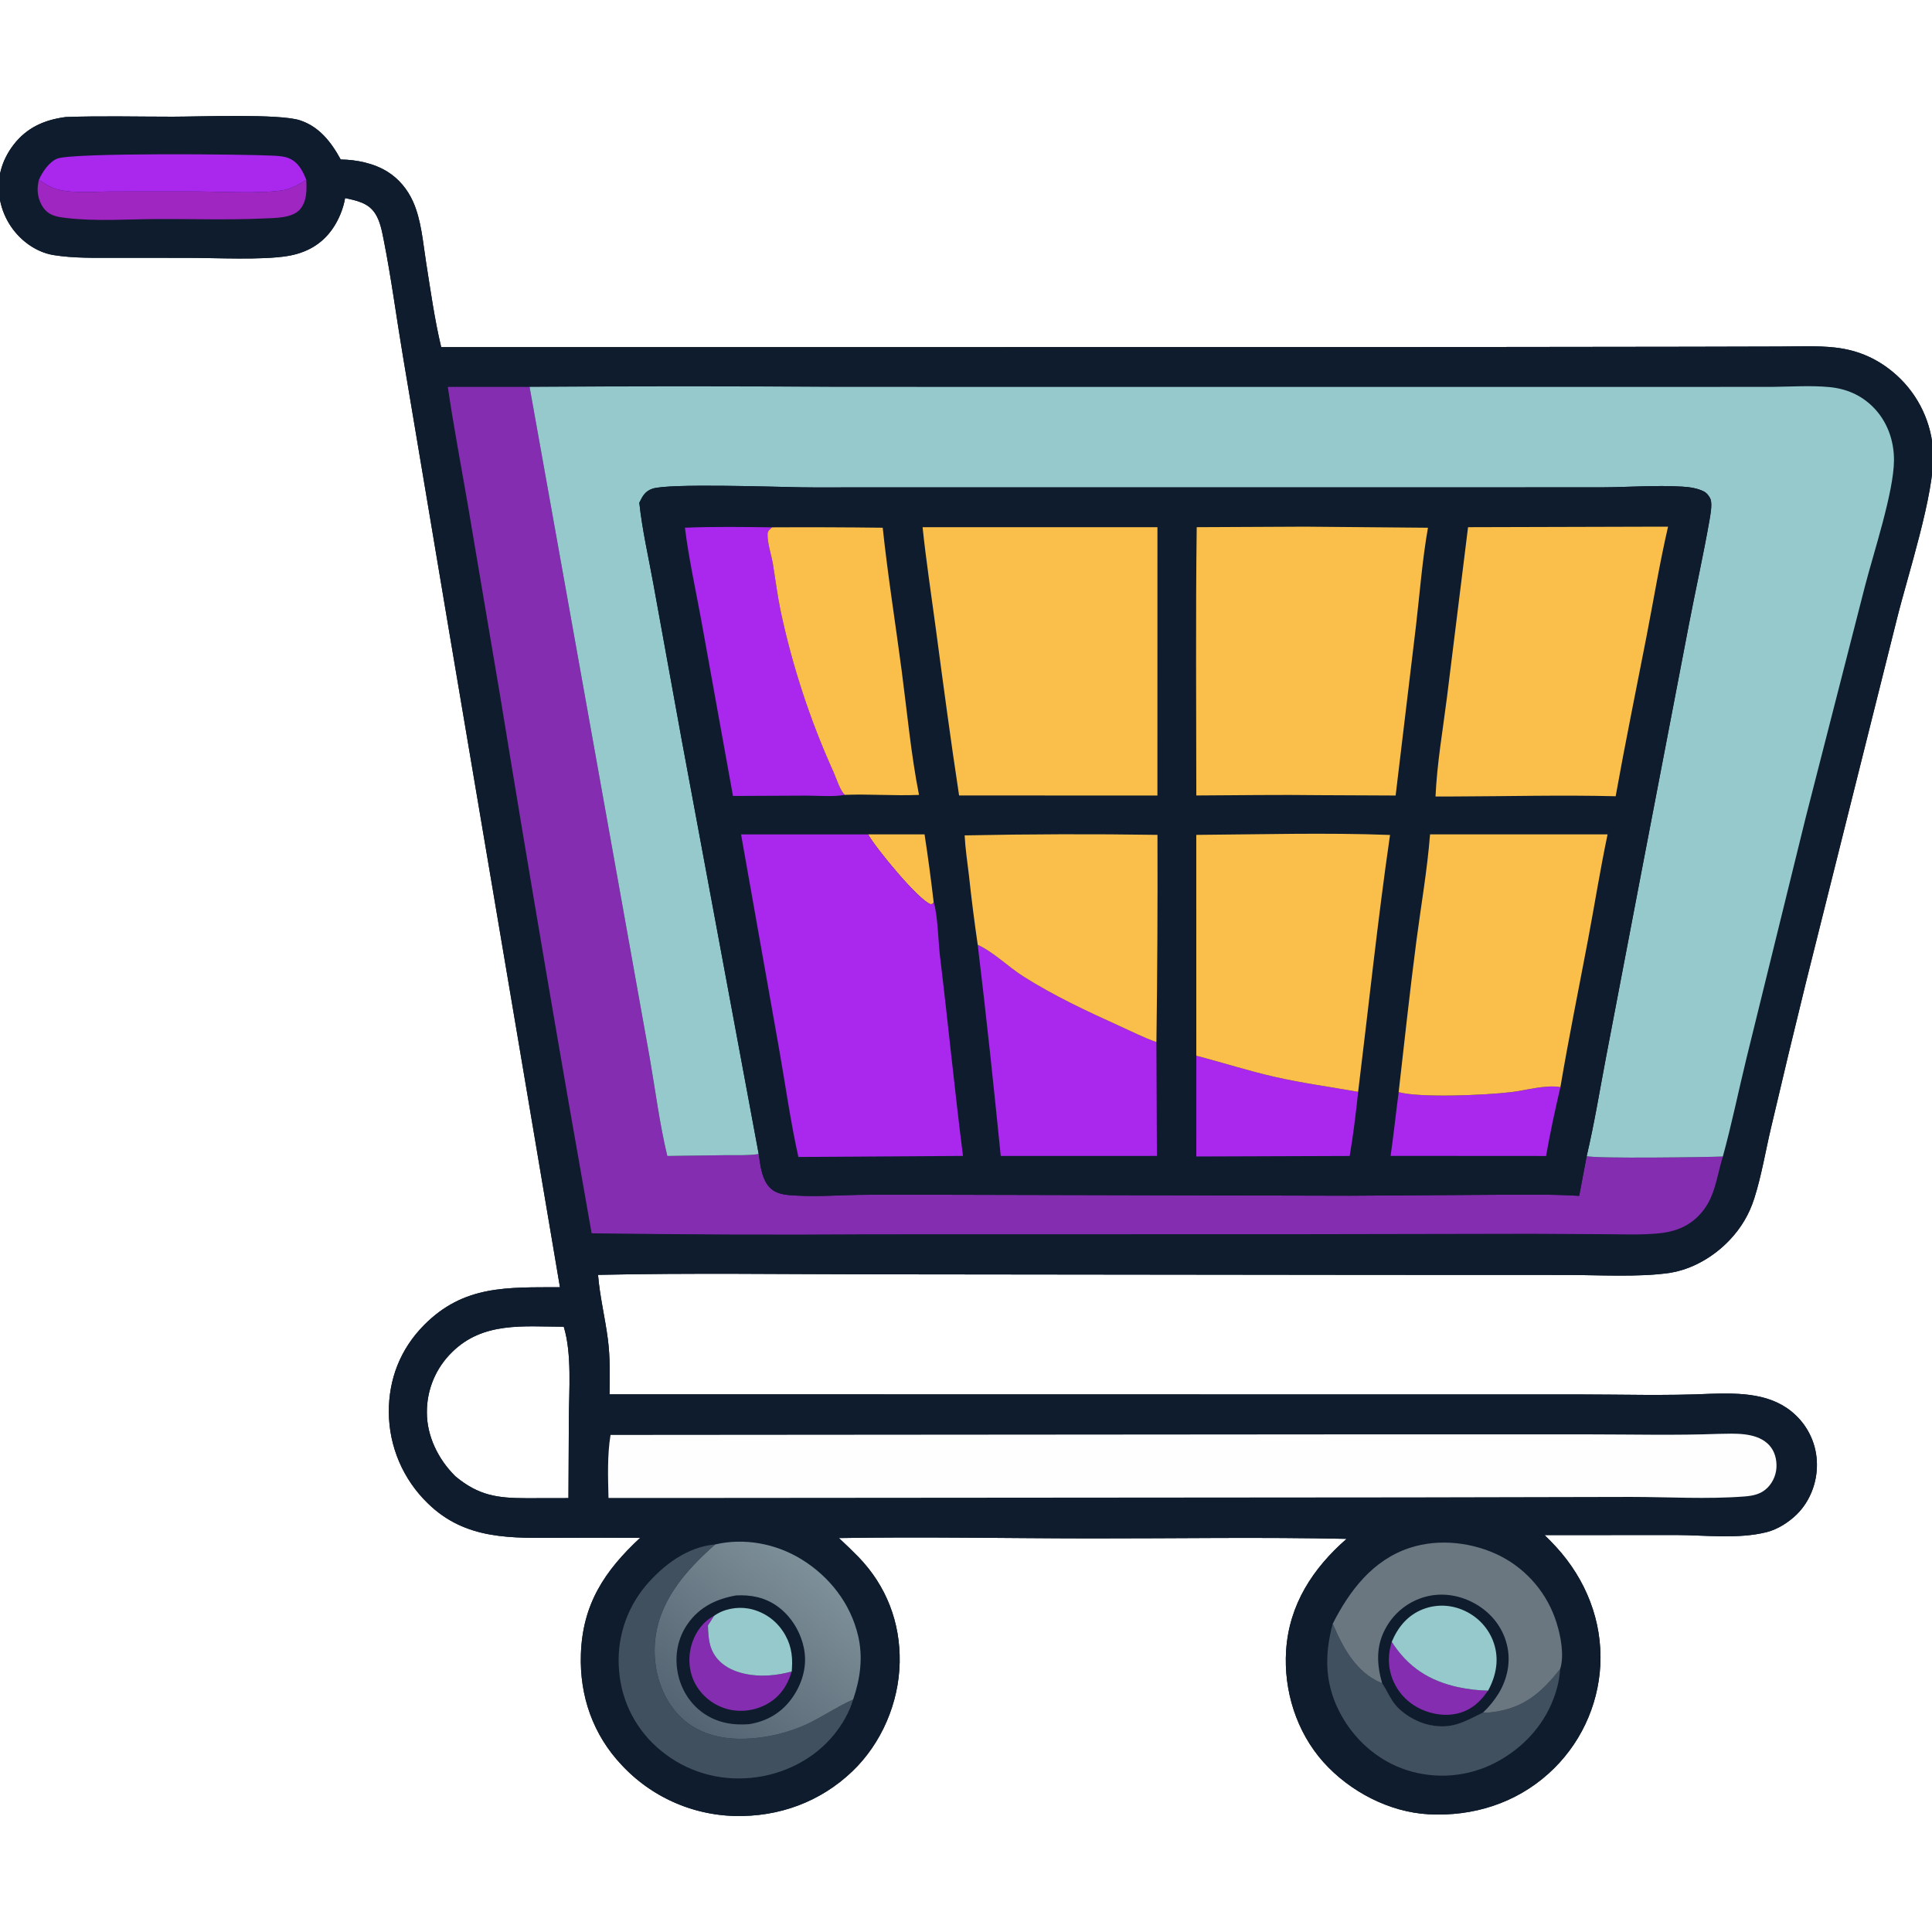 <?xml version="1.0" encoding="UTF-8" standalone="no" ?>
<!DOCTYPE svg PUBLIC "-//W3C//DTD SVG 1.1//EN" "http://www.w3.org/Graphics/SVG/1.1/DTD/svg11.dtd">
<svg xmlns="http://www.w3.org/2000/svg" xmlns:xlink="http://www.w3.org/1999/xlink" version="1.1" width="500" height="500" viewBox="0 0 500 500" xml:space="preserve">
<!-- Created with SVG Stack Editor - https://svgstack.com -->
<defs>
</defs>
<rect x="0" y="0" width="100%" height="100%" fill="transparent"></rect>
<g transform="matrix(0.53 0 0 0.53 250 250)"  >
<g style=""   >
		<g transform="matrix(1 0 0 1 0 0)" id="path_0"  >
<path style="stroke: none; stroke-width: 1; stroke-dasharray: none; stroke-linecap: butt; stroke-dashoffset: 0; stroke-linejoin: miter; stroke-miterlimit: 4; fill: rgb(14,28,45); fill-rule: nonzero; opacity: 1;"  transform=" translate(-512.04, -506.27)" d="M 72.468 91.712 C 89.798 91.104 107.299 91.556 124.649 91.551 C 138.021 91.547 176.574 90.033 186.727 93.297 C 196.195 96.341 202.161 104.056 206.706 112.457 C 214.421 112.538 222.953 114.295 229.564 118.425 C 235.092 121.878 239.341 127.037 242.007 132.961 C 246.093 142.044 246.859 152.964 248.412 162.743 C 250.596 176.492 252.541 190.547 255.777 204.087 L 723.501 204.056 L 865.277 203.886 L 909.134 203.78 C 918.144 203.762 927.411 203.281 936.372 204.27 C 947.99 205.551 957.921 210.056 966.601 217.923 Q 967.593 218.826 968.538 219.776 Q 969.484 220.726 970.382 221.722 Q 971.28 222.718 972.128 223.757 Q 972.976 224.795 973.771 225.875 Q 974.567 226.954 975.308 228.071 Q 976.05 229.188 976.735 230.341 Q 977.421 231.493 978.049 232.678 Q 978.677 233.862 979.245 235.077 Q 979.814 236.291 980.322 237.532 Q 980.831 238.772 981.277 240.037 Q 981.724 241.301 982.108 242.586 Q 982.491 243.87 982.811 245.172 Q 983.131 246.474 983.387 247.791 Q 983.642 249.107 983.833 250.434 Q 984.023 251.762 984.148 253.096 Q 984.272 254.431 984.331 255.771 C 985.066 275.502 971.748 315.997 966.616 336.766 L 922.247 514.049 Q 913.491 549.552 905.161 585.158 C 902.458 596.588 900.522 608.529 896.969 619.706 C 894.467 627.576 890.537 634.158 884.85 640.153 C 877.244 648.172 866.742 654.385 855.739 656.093 C 841.224 658.346 820.24 657.126 805.095 657.128 L 709.343 657.094 L 468.336 656.826 C 423.049 656.782 377.639 656.105 332.366 657.084 C 333.234 667.726 335.838 678.127 337.187 688.703 C 338.32 697.595 338.111 706.48 337.977 715.418 L 690.909 715.476 L 810.083 715.469 C 831.884 715.467 853.935 716.176 875.701 715.154 C 890.209 714.735 905.815 714.836 917.032 725.466 Q 917.648 726.044 918.234 726.652 Q 918.82 727.261 919.375 727.898 Q 919.929 728.535 920.451 729.2 Q 920.972 729.865 921.459 730.555 Q 921.946 731.245 922.397 731.959 Q 922.849 732.673 923.264 733.409 Q 923.678 734.145 924.055 734.901 Q 924.432 735.657 924.77 736.432 Q 925.107 737.206 925.406 737.996 Q 925.704 738.786 925.962 739.591 Q 926.219 740.395 926.436 741.212 Q 926.653 742.028 926.828 742.855 Q 927.003 743.681 927.135 744.515 Q 927.268 745.35 927.359 746.19 Q 927.449 747.029 927.497 747.873 Q 927.544 748.716 927.549 749.561 C 927.657 758.456 924.207 767.546 917.89 773.862 C 913.94 777.811 908.458 781.333 903.016 782.711 C 889.195 786.211 873.044 784.158 858.838 784.123 L 794.588 784.167 Q 797.481 786.998 800.229 789.97 C 814.738 805.814 822.835 826.101 821.778 847.662 Q 821.679 849.54 821.488 851.41 Q 821.298 853.28 821.015 855.139 Q 820.733 856.998 820.36 858.84 Q 819.986 860.683 819.523 862.505 Q 819.06 864.327 818.508 866.124 Q 817.956 867.922 817.317 869.69 Q 816.678 871.458 815.952 873.192 Q 815.227 874.927 814.417 876.623 Q 813.608 878.32 812.716 879.975 Q 811.824 881.63 810.852 883.24 Q 809.88 884.849 808.83 886.409 Q 807.781 887.969 806.656 889.475 Q 805.531 890.981 804.333 892.431 Q 803.136 893.88 801.869 895.269 Q 800.602 896.658 799.268 897.983 Q 797.934 899.308 796.537 900.566 C 780.383 915.131 759.591 921.627 738.019 920.489 C 718.698 919.47 699.335 909.304 686.523 894.953 C 673.391 880.246 667.091 860.065 668.355 840.506 C 669.8 818.136 681.368 800.42 697.878 785.998 C 656.272 785.088 614.522 785.82 572.9 785.778 C 531.945 785.738 490.941 784.906 449.991 785.607 Q 454.897 790.134 459.575 794.896 C 473.133 808.941 480.031 826.787 479.655 846.289 C 479.275 866.009 470.836 885.821 456.555 899.497 C 440.888 914.501 420.59 921.865 399.003 921.313 Q 398.035 921.287 397.068 921.238 Q 396.101 921.188 395.135 921.115 Q 394.17 921.041 393.207 920.944 Q 392.243 920.846 391.283 920.725 Q 390.322 920.603 389.365 920.458 Q 388.407 920.313 387.454 920.144 Q 386.5 919.975 385.551 919.783 Q 384.602 919.59 383.659 919.374 Q 382.715 919.158 381.776 918.919 Q 380.838 918.679 379.906 918.417 Q 378.974 918.154 378.049 917.869 Q 377.124 917.583 376.206 917.275 Q 375.288 916.966 374.378 916.635 Q 373.468 916.304 372.567 915.95 Q 371.665 915.597 370.773 915.221 Q 369.881 914.845 368.998 914.447 Q 368.115 914.049 367.242 913.629 Q 366.37 913.21 365.508 912.768 Q 364.646 912.327 363.795 911.865 Q 362.945 911.402 362.106 910.919 Q 361.267 910.435 360.44 909.931 Q 359.613 909.427 358.799 908.903 Q 357.985 908.378 357.185 907.834 Q 356.384 907.289 355.597 906.725 Q 354.81 906.161 354.037 905.578 Q 353.265 904.994 352.507 904.391 Q 351.749 903.789 351.006 903.168 Q 350.263 902.547 349.536 901.907 Q 348.809 901.268 348.098 900.61 Q 347.387 899.953 346.692 899.278 Q 345.997 898.604 345.32 897.912 Q 344.642 897.22 343.982 896.512 C 329.919 881.69 323.313 862.695 323.988 842.359 C 324.8 817.89 335.514 801.682 352.936 785.489 Q 333.616 785.374 314.297 785.475 C 290.17 785.582 267.663 786.763 249.152 768.555 Q 248.042 767.478 246.986 766.348 Q 245.931 765.218 244.933 764.037 Q 243.935 762.856 242.997 761.627 Q 242.058 760.397 241.182 759.123 Q 240.306 757.849 239.494 756.533 Q 238.682 755.217 237.936 753.863 Q 237.19 752.508 236.512 751.118 Q 235.834 749.728 235.226 748.306 Q 234.618 746.885 234.081 745.434 Q 233.544 743.984 233.08 742.509 Q 232.616 741.034 232.225 739.538 Q 231.834 738.042 231.518 736.528 Q 231.202 735.014 230.961 733.487 Q 230.721 731.959 230.556 730.422 Q 230.391 728.884 230.303 727.34 Q 230.215 725.796 230.203 724.25 C 230.112 707.935 235.866 693.29 247.353 681.662 C 266.822 661.955 288.088 663.236 313.767 663.121 L 259.427 341.568 L 237.094 208.524 C 233.889 189.521 231.411 170.255 227.632 151.369 C 226.801 147.218 225.94 142.639 223.653 139.005 C 220.252 133.6 214.631 132.575 208.865 131.287 C 207.952 136.594 205.704 142.045 202.605 146.453 C 197.295 154.005 189.844 158.06 180.845 159.566 C 168.31 161.663 145.585 160.478 132.101 160.477 L 96.794 160.457 C 86.766 160.444 76.447 160.734 66.518 159.131 C 61.952 158.394 57.725 156.443 53.981 153.749 Q 53.281 153.238 52.608 152.694 Q 51.935 152.149 51.289 151.571 Q 50.644 150.994 50.028 150.385 Q 49.413 149.776 48.828 149.137 Q 48.243 148.498 47.691 147.831 Q 47.139 147.164 46.621 146.47 Q 46.103 145.776 45.62 145.057 Q 45.136 144.338 44.69 143.596 Q 44.243 142.854 43.834 142.091 Q 43.425 141.328 43.054 140.545 Q 42.684 139.762 42.352 138.962 Q 42.021 138.162 41.73 137.346 Q 41.439 136.53 41.189 135.701 Q 40.939 134.872 40.731 134.032 Q 40.522 133.191 40.356 132.341 Q 40.19 131.491 40.066 130.634 C 38.717 121.456 41.257 112.775 46.844 105.422 C 53.341 96.873 62.048 93.066 72.468 91.712 Z M 315.51 682.412 C 295.928 682.35 276.187 679.852 261.027 694.883 Q 260.296 695.597 259.602 696.347 Q 258.908 697.097 258.253 697.881 Q 257.597 698.665 256.982 699.481 Q 256.367 700.297 255.793 701.143 Q 255.22 701.988 254.69 702.862 Q 254.159 703.735 253.674 704.634 Q 253.188 705.533 252.748 706.456 Q 252.308 707.378 251.915 708.321 Q 251.522 709.265 251.177 710.226 Q 250.832 711.188 250.536 712.166 Q 250.239 713.144 249.992 714.136 Q 249.746 715.127 249.549 716.13 Q 249.352 717.133 249.206 718.144 Q 249.06 719.155 248.965 720.173 Q 248.87 721.19 248.826 722.211 Q 248.782 723.232 248.79 724.254 C 248.764 735.847 254.349 747.114 262.459 755.196 C 262.589 755.327 262.725 755.453 262.858 755.581 C 274.134 764.879 283.226 766.126 297.488 766.141 L 317.92 766.104 L 318.113 727.45 C 318.18 713.627 319.664 695.632 315.647 682.497 L 315.51 682.412 Z" stroke-linecap="round" />
</g>
		<g transform="matrix(1 0 0 1 -387.68 -374.1)" id="path_1"  >
<path style="stroke: none; stroke-width: 1; stroke-dasharray: none; stroke-linecap: butt; stroke-dashoffset: 0; stroke-linejoin: miter; stroke-miterlimit: 4; fill: rgb(159,38,193); fill-rule: nonzero; opacity: 1;"  transform=" translate(-124.36, -132.17)" d="M 189.895 122.396 C 190.166 127.307 190.221 132.841 186.828 136.819 C 183.106 141.181 174.324 141.011 169.037 141.254 C 151.672 142.052 134.351 141.437 116.982 141.528 C 102.463 141.604 87.357 142.736 72.922 141.037 C 69.522 140.637 65.834 140.21 63.177 137.861 C 60.342 135.356 58.84 131.22 58.714 127.497 C 58.656 125.762 58.955 124.06 59.346 122.379 C 62.104 124.305 65.111 126.175 68.393 127.046 C 76.445 129.184 86.889 128.067 95.22 128.07 L 134.805 128.062 C 147.179 128.061 166.38 129.24 177.962 127.556 C 182.413 126.91 186.115 124.675 189.895 122.396 Z" stroke-linecap="round" />
</g>
		<g transform="matrix(1 0 0 1 -387.41 -387.09)" id="path_2"  >
<path style="stroke: none; stroke-width: 1; stroke-dasharray: none; stroke-linecap: butt; stroke-dashoffset: 0; stroke-linejoin: miter; stroke-miterlimit: 4; fill: rgb(170,39,237); fill-rule: nonzero; opacity: 1;"  transform=" translate(-124.62, -119.18)" d="M 59.346 122.379 C 60.966 118.582 64.253 113.756 68.13 112.081 C 75.294 108.987 161.503 109.878 174.325 110.608 C 176.729 110.745 179.431 110.945 181.641 111.943 C 186.143 113.977 188.158 118.064 189.895 122.396 C 186.115 124.675 182.413 126.91 177.962 127.556 C 166.38 129.24 147.179 128.061 134.805 128.062 L 95.22 128.07 C 86.889 128.067 76.445 129.184 68.393 127.046 C 65.111 126.175 62.104 124.305 59.346 122.379 Z" stroke-linecap="round" />
</g>
		<g transform="matrix(1 0 0 1 233.27 358.27)" id="path_3"  >
<path style="stroke: none; stroke-width: 1; stroke-dasharray: none; stroke-linecap: butt; stroke-dashoffset: 0; stroke-linejoin: miter; stroke-miterlimit: 4; fill: rgb(65,80,94); fill-rule: nonzero; opacity: 1;"  transform=" translate(-745.31, -864.54)" d="M 691.109 827.436 C 695.988 838.961 702.453 851.209 714.734 856.301 C 714.892 856.366 715.055 856.42 715.216 856.48 L 715.458 856.842 C 717.311 859.649 718.657 862.774 720.555 865.536 C 724.351 871.061 731.763 875.438 738.253 876.835 C 749.204 879.192 755.13 875.401 764.531 870.783 C 765.995 870.932 767.289 870.852 768.745 870.675 C 784.155 868.803 792.913 861.326 802.187 849.469 C 801.974 852.526 801.516 855.421 800.745 858.386 C 796.778 873.629 786.689 885.977 773.145 893.852 Q 771.936 894.562 770.694 895.211 Q 769.452 895.86 768.179 896.446 Q 766.906 897.033 765.605 897.555 Q 764.304 898.078 762.979 898.536 Q 761.655 898.993 760.309 899.385 Q 758.963 899.776 757.599 900.1 Q 756.235 900.424 754.857 900.68 Q 753.479 900.937 752.09 901.124 Q 750.701 901.311 749.305 901.43 Q 747.908 901.548 746.507 901.597 Q 745.106 901.646 743.705 901.625 Q 742.303 901.605 740.904 901.515 Q 739.506 901.425 738.113 901.265 Q 736.72 901.106 735.337 900.878 Q 733.954 900.65 732.585 900.353 Q 731.215 900.057 729.861 899.693 C 715.324 895.818 703.179 885.869 695.731 872.911 C 687.249 858.153 686.795 843.554 691.109 827.436 Z" stroke-linecap="round" />
</g>
		<g transform="matrix(1 0 0 1 -112.37 339.59)" id="path_4"  >
<path style="stroke: none; stroke-width: 1; stroke-dasharray: none; stroke-linecap: butt; stroke-dashoffset: 0; stroke-linejoin: miter; stroke-miterlimit: 4; fill: rgb(65,80,94); fill-rule: nonzero; opacity: 1;"  transform=" translate(-399.67, -845.86)" d="M 456.923 864.442 C 455.099 870.671 451.72 876.494 447.653 881.519 C 437.793 893.699 422.836 901.152 407.308 902.684 C 391.195 904.273 375.564 899.718 363.051 889.392 Q 361.961 888.505 360.917 887.564 Q 359.873 886.623 358.878 885.63 Q 357.882 884.638 356.938 883.597 Q 355.994 882.555 355.104 881.468 Q 354.213 880.38 353.379 879.249 Q 352.544 878.118 351.768 876.947 Q 350.991 875.775 350.275 874.566 Q 349.558 873.357 348.904 872.113 Q 348.249 870.869 347.658 869.594 Q 347.066 868.319 346.54 867.016 Q 346.014 865.713 345.554 864.385 Q 345.094 863.056 344.701 861.707 Q 344.309 860.357 343.985 858.99 Q 343.661 857.622 343.406 856.24 Q 343.151 854.857 342.966 853.464 Q 342.781 852.071 342.667 850.67 Q 342.533 849.269 342.469 847.864 Q 342.404 846.458 342.41 845.051 Q 342.415 843.644 342.491 842.239 Q 342.566 840.834 342.711 839.435 Q 342.856 838.035 343.07 836.645 Q 343.284 835.254 343.567 833.876 Q 343.85 832.498 344.201 831.135 Q 344.553 829.773 344.971 828.429 Q 345.389 827.086 345.874 825.765 Q 346.358 824.444 346.907 823.149 Q 347.457 821.853 348.07 820.587 Q 348.683 819.32 349.358 818.086 Q 350.033 816.852 350.769 815.652 Q 351.504 814.453 352.299 813.291 Q 353.093 812.13 353.944 811.009 Q 354.795 809.889 355.7 808.812 C 364.232 798.771 376.035 789.848 389.57 788.727 C 374.804 801.779 361.307 817.041 360.074 837.724 C 359.371 849.535 362.924 862.157 370.872 871.106 C 378.12 879.266 388.225 883.041 398.954 883.552 C 411.899 884.168 425.995 880.923 437.464 874.923 C 443.997 871.506 450.163 867.42 456.923 864.442 Z" stroke-linecap="round" />
</g>
		<g transform="matrix(1 0 0 1 235.07 326.42)" id="path_5"  >
<path style="stroke: none; stroke-width: 1; stroke-dasharray: none; stroke-linecap: butt; stroke-dashoffset: 0; stroke-linejoin: miter; stroke-miterlimit: 4; fill: rgb(106,119,128); fill-rule: nonzero; opacity: 1;"  transform=" translate(-747.1, -832.69)" d="M 691.109 827.436 C 699.328 811.228 710.682 796.341 728.619 790.424 C 743.043 785.666 759.71 787.649 773.147 794.469 Q 774.355 795.094 775.531 795.777 Q 776.707 796.461 777.848 797.201 Q 778.988 797.942 780.091 798.739 Q 781.194 799.535 782.255 800.385 Q 783.317 801.235 784.336 802.136 Q 785.355 803.037 786.327 803.988 Q 787.3 804.938 788.225 805.936 Q 789.149 806.934 790.024 807.976 Q 790.898 809.018 791.719 810.102 Q 792.541 811.186 793.308 812.309 Q 794.075 813.432 794.785 814.592 Q 795.496 815.752 796.148 816.945 Q 796.8 818.139 797.393 819.363 Q 797.985 820.588 798.516 821.84 Q 799.048 823.092 799.516 824.369 Q 799.985 825.646 800.39 826.944 C 802.429 833.341 804.247 842.921 802.187 849.469 C 792.913 861.326 784.155 868.803 768.745 870.675 C 767.289 870.852 765.995 870.932 764.531 870.783 C 755.13 875.401 749.204 879.192 738.253 876.835 C 731.763 875.438 724.351 871.061 720.555 865.536 C 718.657 862.774 717.311 859.649 715.458 856.842 L 715.216 856.48 C 715.055 856.42 714.892 856.366 714.734 856.301 C 702.453 851.209 695.988 838.961 691.109 827.436 Z" stroke-linecap="round" />
</g>
		<g transform="matrix(1 0 0 1 233.1 339.13)" id="path_6"  >
<path style="stroke: none; stroke-width: 1; stroke-dasharray: none; stroke-linecap: butt; stroke-dashoffset: 0; stroke-linejoin: miter; stroke-miterlimit: 4; fill: rgb(14,28,45); fill-rule: nonzero; opacity: 1;"  transform=" translate(-745.13, -845.4)" d="M 715.216 856.48 C 712.605 847.313 712.147 838.418 716.868 829.785 Q 717.244 829.081 717.656 828.397 Q 718.067 827.714 718.513 827.052 Q 718.959 826.39 719.437 825.751 Q 719.916 825.113 720.427 824.5 Q 720.937 823.886 721.478 823.3 Q 722.019 822.713 722.589 822.155 Q 723.159 821.596 723.757 821.068 Q 724.355 820.539 724.979 820.041 Q 725.603 819.543 726.251 819.078 Q 726.899 818.613 727.57 818.181 Q 728.241 817.749 728.933 817.352 Q 729.626 816.955 730.337 816.593 Q 731.048 816.232 731.777 815.907 Q 732.506 815.582 733.251 815.295 Q 733.995 815.007 734.753 814.758 Q 735.511 814.508 736.281 814.298 C 744.679 811.989 753.675 813.557 761.118 817.936 C 768.535 822.298 773.972 829.062 776.106 837.466 C 778.179 845.631 776.513 854.145 772.219 861.295 Q 770.617 863.91 768.687 866.292 Q 766.757 868.674 764.531 870.783 C 755.13 875.401 749.204 879.192 738.253 876.835 C 731.763 875.438 724.351 871.061 720.555 865.536 C 718.657 862.774 717.311 859.649 715.458 856.842 L 715.216 856.48 Z" stroke-linecap="round" />
</g>
		<g transform="matrix(1 0 0 1 230.72 347.83)" id="path_7"  >
<path style="stroke: none; stroke-width: 1; stroke-dasharray: none; stroke-linecap: butt; stroke-dashoffset: 0; stroke-linejoin: miter; stroke-miterlimit: 4; fill: rgb(132,45,176); fill-rule: nonzero; opacity: 1;"  transform=" translate(-742.76, -854.1)" d="M 719.927 836.289 C 727.806 848.569 738.067 855.275 752.347 858.418 Q 759.58 859.972 766.977 860.104 C 764.5 863.582 761.867 866.614 758.141 868.818 C 752.141 872.366 745.102 872.65 738.501 870.761 C 731.265 868.69 725.14 863.988 721.603 857.289 C 718.073 850.605 717.711 843.434 719.927 836.289 Z" stroke-linecap="round" />
</g>
		<g transform="matrix(1 0 0 1 233.49 333.09)" id="path_8"  >
<path style="stroke: none; stroke-width: 1; stroke-dasharray: none; stroke-linecap: butt; stroke-dashoffset: 0; stroke-linejoin: miter; stroke-miterlimit: 4; fill: rgb(150,201,204); fill-rule: nonzero; opacity: 1;"  transform=" translate(-745.53, -839.36)" d="M 719.927 836.289 C 722.939 829.133 727.667 823.296 735.112 820.38 C 741.782 817.768 749.004 818.1 755.485 821.104 C 762.214 824.223 767.362 829.788 769.761 836.839 C 772.401 844.598 771.013 852.386 767.313 859.477 L 766.977 860.104 Q 759.58 859.973 752.347 858.418 C 738.067 855.275 727.806 848.569 719.927 836.289 Z" stroke-linecap="round" />
</g>
		<g transform="matrix(1 0 0 1 -101.74 329.22)" id="path_9"  >
<linearGradient id="SVGID_gradient_0_1" gradientUnits="userSpaceOnUse" gradientTransform="matrix(1 0 0 1 0 0)"  x1="379.147" y1="877.522" x2="440.452" y2="803.531">
<stop offset="0%" style="stop-color:rgb(84,100,114);stop-opacity: 1"/>
<stop offset="100%" style="stop-color:rgb(125,143,152);stop-opacity: 1"/>
</linearGradient>
<path style="stroke: none; stroke-width: 1; stroke-dasharray: none; stroke-linecap: butt; stroke-dashoffset: 0; stroke-linejoin: miter; stroke-miterlimit: 4; fill: url(#SVGID_gradient_0_1); fill-rule: nonzero; opacity: 1;"  transform=" translate(-410.29, -835.49)" d="M 389.57 788.727 C 403.748 785.383 419.204 788.33 431.582 795.913 C 445.363 804.355 455.679 817.558 459.372 833.411 C 461.833 843.973 460.382 854.278 456.923 864.442 C 450.163 867.42 443.997 871.506 437.464 874.923 C 425.995 880.923 411.899 884.168 398.954 883.552 C 388.225 883.041 378.12 879.266 370.872 871.106 C 362.924 862.157 359.371 849.535 360.074 837.724 C 361.307 817.041 374.804 801.779 389.57 788.727 Z" stroke-linecap="round" />
</g>
		<g transform="matrix(1 0 0 1 -109.98 338.82)" id="path_10"  >
<path style="stroke: none; stroke-width: 1; stroke-dasharray: none; stroke-linecap: butt; stroke-dashoffset: 0; stroke-linejoin: miter; stroke-miterlimit: 4; fill: rgb(14,28,45); fill-rule: nonzero; opacity: 1;"  transform=" translate(-402.05, -845.09)" d="M 399.712 813.622 C 406.937 813.236 413.653 814.521 419.706 818.768 C 426.762 823.719 431.578 831.826 433.045 840.276 C 434.491 848.607 431.914 856.971 427.074 863.757 C 421.937 870.958 414.804 875.085 406.126 876.489 C 398.061 877.098 390.591 875.815 383.841 871.137 C 377.108 866.471 372.638 859.065 371.204 851.041 C 369.716 842.715 371.28 834.399 376.165 827.444 C 381.934 819.229 390.062 815.36 399.712 813.622 Z" stroke-linecap="round" />
</g>
		<g transform="matrix(1 0 0 1 -110.08 340.53)" id="path_11"  >
<path style="stroke: none; stroke-width: 1; stroke-dasharray: none; stroke-linecap: butt; stroke-dashoffset: 0; stroke-linejoin: miter; stroke-miterlimit: 4; fill: rgb(132,45,176); fill-rule: nonzero; opacity: 1;"  transform=" translate(-401.96, -846.8)" d="M 426.934 850.762 C 424.913 857.556 421.244 863.1 414.935 866.626 C 408.99 869.948 401.588 870.902 395.036 868.977 Q 394.417 868.797 393.809 868.586 Q 393.2 868.375 392.602 868.133 Q 392.005 867.891 391.421 867.619 Q 390.837 867.348 390.267 867.047 Q 389.697 866.746 389.143 866.416 Q 388.59 866.087 388.053 865.73 Q 387.517 865.373 386.999 864.989 Q 386.482 864.605 385.984 864.195 Q 385.487 863.786 385.011 863.352 Q 384.535 862.917 384.081 862.459 Q 383.628 862.002 383.198 861.521 Q 382.769 861.041 382.364 860.54 Q 381.959 860.038 381.58 859.517 Q 381.201 858.996 380.85 858.456 Q 380.498 857.916 380.174 857.359 Q 379.849 856.803 379.554 856.23 C 376.465 850.12 376.224 842.812 378.461 836.383 C 380.29 831.124 383.921 826.145 388.964 823.628 C 388.002 825.182 387.05 826.738 386.023 828.249 C 386.185 835.044 386.723 841.035 391.994 846.017 C 398.01 851.703 407.619 853.167 415.606 852.702 C 419.471 852.477 423.205 851.785 426.934 850.762 Z" stroke-linecap="round" />
</g>
		<g transform="matrix(1 0 0 1 -105.45 329.96)" id="path_12"  >
<path style="stroke: none; stroke-width: 1; stroke-dasharray: none; stroke-linecap: butt; stroke-dashoffset: 0; stroke-linejoin: miter; stroke-miterlimit: 4; fill: rgb(150,201,204); fill-rule: nonzero; opacity: 1;"  transform=" translate(-406.58, -836.23)" d="M 388.964 823.628 C 393.644 820.21 400.17 819.036 405.8 820.023 Q 406.431 820.138 407.055 820.284 Q 407.679 820.431 408.296 820.608 Q 408.912 820.785 409.518 820.993 Q 410.125 821.2 410.72 821.438 Q 411.316 821.676 411.899 821.943 Q 412.482 822.21 413.051 822.506 Q 413.62 822.801 414.173 823.125 Q 414.726 823.449 415.263 823.8 Q 415.8 824.151 416.318 824.528 Q 416.836 824.905 417.335 825.308 Q 417.834 825.711 418.313 826.138 Q 418.791 826.565 419.248 827.015 Q 419.704 827.465 420.137 827.938 Q 420.571 828.41 420.98 828.904 Q 421.389 829.397 421.774 829.911 Q 422.158 830.424 422.516 830.956 C 426.372 836.603 427.517 842.514 427.038 849.247 L 426.934 850.762 C 423.205 851.785 419.471 852.477 415.606 852.702 C 407.619 853.167 398.01 851.703 391.994 846.017 C 386.723 841.035 386.185 835.044 386.023 828.249 C 387.05 826.738 388.002 825.182 388.964 823.628 Z" stroke-linecap="round" />
</g>
		<g transform="matrix(1 0 0 1 110.49 244.06)" id="path_13"  >
<path style="stroke: none; stroke-width: 1; stroke-dasharray: none; stroke-linecap: butt; stroke-dashoffset: 0; stroke-linejoin: miter; stroke-miterlimit: 4; fill: rgb(254,254,254); fill-rule: nonzero; opacity: 1;"  transform=" translate(-622.52, -750.33)" d="M 879.644 734.727 C 887.264 734.603 897.132 733.91 903.275 739.306 C 906.281 741.946 907.65 745.675 907.789 749.612 Q 907.822 750.396 907.775 751.179 Q 907.729 751.962 907.603 752.736 Q 907.476 753.51 907.272 754.268 Q 907.068 755.025 906.788 755.757 Q 906.508 756.49 906.154 757.191 Q 905.801 757.891 905.379 758.552 Q 904.956 759.213 904.468 759.827 Q 903.981 760.441 903.433 761.003 C 900.311 764.145 896.445 764.968 892.179 765.296 C 873.697 766.714 855.049 765.522 836.537 765.519 L 730.095 765.742 L 367.25 766.027 L 337.464 766.018 C 337.223 755.88 336.816 745.282 338.457 735.255 L 703.435 734.974 L 816.303 734.979 C 837.368 734.98 858.597 735.517 879.644 734.727 Z" stroke-linecap="round" />
</g>
		<g transform="matrix(1 0 0 1 58.27 -75.74)" id="path_14"  >
<path style="stroke: none; stroke-width: 1; stroke-dasharray: none; stroke-linecap: butt; stroke-dashoffset: 0; stroke-linejoin: miter; stroke-miterlimit: 4; fill: rgb(132,45,176); fill-rule: nonzero; opacity: 1;"  transform=" translate(-570.31, -430.53)" d="M 259.012 223.501 L 298.921 223.493 L 343.907 474.692 L 357.606 551.192 C 360.354 567.057 362.412 583.39 366.18 599.036 L 394.663 598.646 C 399.975 598.576 405.563 598.89 410.815 598.089 C 411.66 603.895 412.406 611.733 417.48 615.547 C 420.932 618.142 425.826 618.181 429.969 618.406 C 439.807 618.942 449.657 618.173 459.494 618.029 C 474.522 617.808 489.575 617.972 504.605 617.98 L 699.359 618.436 L 771.368 617.978 C 784.713 617.954 798.13 617.67 811.451 618.501 L 815.116 599.089 C 818.893 600.41 873.771 599.623 881.606 599.297 C 878.284 610.056 877.894 620.288 869.375 628.636 C 863.947 633.956 857.465 636.151 850.058 636.847 C 841.685 637.633 833.115 637.29 824.711 637.235 L 788.335 637.033 L 676.497 637.232 L 464.341 637.279 Q 396.782 637.727 329.228 636.789 Q 306.046 506.061 284.668 375.025 L 268.762 280.97 C 265.47 261.833 261.818 242.715 259.012 223.501 Z" stroke-linecap="round" />
</g>
		<g transform="matrix(1 0 0 1 120.01 -94.82)" id="path_15"  >
<path style="stroke: none; stroke-width: 1; stroke-dasharray: none; stroke-linecap: butt; stroke-dashoffset: 0; stroke-linejoin: miter; stroke-miterlimit: 4; fill: rgb(150,201,204); fill-rule: nonzero; opacity: 1;"  transform=" translate(-632.04, -411.45)" d="M 298.921 223.493 Q 374.182 222.942 449.444 223.489 L 720.16 223.5 L 865.88 223.501 L 906.241 223.469 C 915.292 223.377 924.522 222.735 933.539 223.578 C 941.715 224.342 948.899 227.353 954.779 233.156 C 961.79 240.073 965.217 249.587 965.167 259.351 C 965.088 274.763 955.182 304.562 951.019 320.717 L 922.066 433.739 L 893.141 551.294 C 889.245 567.276 885.954 583.433 881.606 599.297 C 873.771 599.623 818.893 600.41 815.116 599.089 C 818.869 583.159 821.501 566.882 824.563 550.804 L 840.56 467.061 L 865.068 339.336 C 868.277 322.639 872.018 305.957 874.964 289.225 C 875.44 286.522 876.528 280.993 875.602 278.393 C 875.079 276.923 873.717 275.254 872.326 274.547 C 869.163 272.94 865.374 272.412 861.862 272.199 C 848.794 271.405 835.5 272.481 822.404 272.539 L 742.549 272.555 L 458.796 272.554 C 449.622 272.551 440.432 272.654 431.26 272.518 C 418.876 272.335 366.741 270.51 358.908 273.215 C 355.269 274.472 354.122 276.828 352.514 280.046 C 353.938 293.477 357.032 306.651 359.417 319.93 L 373.12 395.356 L 410.815 598.089 C 405.563 598.89 399.975 598.576 394.663 598.646 L 366.18 599.036 C 362.412 583.39 360.354 567.057 357.606 551.192 L 343.907 474.692 L 298.921 223.493 Z" stroke-linecap="round" />
</g>
		<g transform="matrix(1 0 0 1 102.2 -61.1)" id="path_16"  >
<path style="stroke: none; stroke-width: 1; stroke-dasharray: none; stroke-linecap: butt; stroke-dashoffset: 0; stroke-linejoin: miter; stroke-miterlimit: 4; fill: rgb(14,28,45); fill-rule: nonzero; opacity: 1;"  transform=" translate(-614.24, -445.17)" d="M 352.514 280.046 C 354.122 276.828 355.269 274.472 358.908 273.215 C 366.741 270.51 418.876 272.335 431.26 272.518 C 440.432 272.654 449.622 272.551 458.796 272.554 L 742.549 272.555 L 822.404 272.539 C 835.5 272.481 848.794 271.405 861.862 272.199 C 865.374 272.412 869.163 272.94 872.326 274.547 C 873.717 275.254 875.079 276.923 875.602 278.393 C 876.528 280.993 875.44 286.522 874.964 289.225 C 872.018 305.957 868.277 322.639 865.068 339.336 L 840.56 467.061 L 824.563 550.804 C 821.501 566.882 818.869 583.159 815.116 599.089 L 811.451 618.501 C 798.13 617.67 784.713 617.954 771.368 617.978 L 699.359 618.436 L 504.605 617.98 C 489.575 617.972 474.522 617.808 459.494 618.029 C 449.657 618.173 439.807 618.942 429.969 618.406 C 425.826 618.181 420.932 618.142 417.48 615.547 C 412.406 611.733 411.66 603.895 410.815 598.089 L 373.12 395.356 L 359.417 319.93 C 357.032 306.651 353.938 293.477 352.514 280.046 Z" stroke-linecap="round" />
</g>
		<g transform="matrix(1 0 0 1 -31.79 -47.22)" id="path_17"  >
<path style="stroke: none; stroke-width: 1; stroke-dasharray: none; stroke-linecap: butt; stroke-dashoffset: 0; stroke-linejoin: miter; stroke-miterlimit: 4; fill: rgb(250,190,74); fill-rule: nonzero; opacity: 1;"  transform=" translate(-480.25, -459.05)" d="M 464.24 442 L 491.806 441.996 Q 494.334 458.516 496.254 475.118 L 495.868 475.912 L 494.769 476.097 C 488.822 474.114 467.846 448.568 464.24 442 Z" stroke-linecap="round" />
</g>
		<g transform="matrix(1 0 0 1 248.79 75.8)" id="path_18"  >
<path style="stroke: none; stroke-width: 1; stroke-dasharray: none; stroke-linecap: butt; stroke-dashoffset: 0; stroke-linejoin: miter; stroke-miterlimit: 4; fill: rgb(170,39,237); fill-rule: nonzero; opacity: 1;"  transform=" translate(-760.82, -582.07)" d="M 723.293 567.878 C 733.986 570.76 766.063 569.323 778.368 567.84 C 785.815 566.942 794.833 564.17 802.279 565.415 C 799.69 576.498 797.232 587.832 795.28 599.04 L 719.362 598.991 C 720.853 588.646 721.934 578.243 723.293 567.878 Z" stroke-linecap="round" />
</g>
		<g transform="matrix(1 0 0 1 151.97 68.42)" id="path_19"  >
<path style="stroke: none; stroke-width: 1; stroke-dasharray: none; stroke-linecap: butt; stroke-dashoffset: 0; stroke-linejoin: miter; stroke-miterlimit: 4; fill: rgb(170,39,237); fill-rule: nonzero; opacity: 1;"  transform=" translate(-664, -574.69)" d="M 624.497 550.097 C 637.28 553.395 649.798 557.456 662.695 560.39 C 676.169 563.455 689.923 565.319 703.522 567.716 C 702.423 578.135 701.148 588.706 699.379 599.031 L 624.487 599.291 L 624.497 550.097 Z" stroke-linecap="round" />
</g>
		<g transform="matrix(1 0 0 1 -98.21 -148.68)" id="path_20"  >
<path style="stroke: none; stroke-width: 1; stroke-dasharray: none; stroke-linecap: butt; stroke-dashoffset: 0; stroke-linejoin: miter; stroke-miterlimit: 4; fill: rgb(170,39,237); fill-rule: nonzero; opacity: 1;"  transform=" translate(-413.82, -357.59)" d="M 374.786 292.255 C 388.922 291.671 403.187 291.882 417.332 292.072 C 416.338 293.061 415.216 293.707 415.15 295.205 C 414.952 299.666 417.087 305.737 417.814 310.302 C 419.003 317.768 419.97 325.341 421.491 332.745 Q 423.655 342.921 426.363 352.966 Q 429.071 363.011 432.317 372.896 Q 435.562 382.781 439.334 392.477 Q 443.106 402.172 447.395 411.651 C 448.696 414.557 450.543 420.615 452.861 422.701 C 447.091 423.776 439.984 423.067 434.055 423.077 L 398.239 423.239 L 382.786 337.605 C 380.037 322.502 376.67 307.5 374.786 292.255 Z" stroke-linecap="round" />
</g>
		<g transform="matrix(1 0 0 1 49.47 41.21)" id="path_21"  >
<path style="stroke: none; stroke-width: 1; stroke-dasharray: none; stroke-linecap: butt; stroke-dashoffset: 0; stroke-linejoin: miter; stroke-miterlimit: 4; fill: rgb(170,39,237); fill-rule: nonzero; opacity: 1;"  transform=" translate(-561.51, -547.48)" d="M 517.757 495.929 C 525.797 499.682 532.541 506.631 540.051 511.385 C 554.985 520.838 571.136 528.401 587.215 535.667 C 593.073 538.314 598.949 541.318 605.014 543.429 L 605.255 599.012 L 529.007 599.022 C 525.533 564.61 521.926 530.274 517.757 495.929 Z" stroke-linecap="round" />
</g>
		<g transform="matrix(1 0 0 1 -59.92 -148.84)" id="path_22"  >
<path style="stroke: none; stroke-width: 1; stroke-dasharray: none; stroke-linecap: butt; stroke-dashoffset: 0; stroke-linejoin: miter; stroke-miterlimit: 4; fill: rgb(250,190,74); fill-rule: nonzero; opacity: 1;"  transform=" translate(-452.12, -357.43)" d="M 417.332 292.072 Q 444.352 291.929 471.371 292.258 C 473.87 315.654 477.601 339.038 480.672 362.376 C 483.277 382.165 485.213 403.183 489.096 422.722 C 476.988 423.235 464.906 422.233 452.861 422.701 C 450.543 420.615 448.696 414.557 447.395 411.651 Q 443.106 402.172 439.334 392.477 Q 435.562 382.781 432.317 372.896 Q 429.071 363.011 426.363 352.966 Q 423.655 342.921 421.491 332.745 C 419.97 325.341 419.003 317.768 417.814 310.302 C 417.087 305.737 414.952 299.666 415.15 295.205 C 415.216 293.707 416.338 293.061 417.332 292.072 Z" stroke-linecap="round" />
</g>
		<g transform="matrix(1 0 0 1 46.46 -13.69)" id="path_23"  >
<path style="stroke: none; stroke-width: 1; stroke-dasharray: none; stroke-linecap: butt; stroke-dashoffset: 0; stroke-linejoin: miter; stroke-miterlimit: 4; fill: rgb(250,190,74); fill-rule: nonzero; opacity: 1;"  transform=" translate(-558.49, -492.58)" d="M 511.364 442.492 Q 558.442 441.528 605.524 442.234 Q 605.694 492.834 605.014 543.429 C 598.949 541.318 593.073 538.314 587.215 535.667 C 571.136 528.401 554.985 520.838 540.051 511.385 C 532.541 506.631 525.797 499.682 517.757 495.929 Q 515.289 479.015 513.463 462.02 C 512.699 455.512 511.694 449.043 511.364 442.492 Z" stroke-linecap="round" />
</g>
		<g transform="matrix(1 0 0 1 159.75 -1.57)" id="path_24"  >
<path style="stroke: none; stroke-width: 1; stroke-dasharray: none; stroke-linecap: butt; stroke-dashoffset: 0; stroke-linejoin: miter; stroke-miterlimit: 4; fill: rgb(250,190,74); fill-rule: nonzero; opacity: 1;"  transform=" translate(-671.79, -504.7)" d="M 624.484 442.242 C 655.925 442.019 687.683 441.095 719.096 442.278 C 713.04 483.961 708.671 525.919 703.522 567.716 C 689.923 565.319 676.169 563.455 662.695 560.39 C 649.798 557.456 637.28 553.395 624.497 550.097 L 624.484 442.242 Z" stroke-linecap="round" />
</g>
		<g transform="matrix(1 0 0 1 262.27 -0.5)" id="path_25"  >
<path style="stroke: none; stroke-width: 1; stroke-dasharray: none; stroke-linecap: butt; stroke-dashoffset: 0; stroke-linejoin: miter; stroke-miterlimit: 4; fill: rgb(250,190,74); fill-rule: nonzero; opacity: 1;"  transform=" translate(-774.3, -505.77)" d="M 738.626 441.996 L 825.311 442.005 C 821.716 459.123 818.965 476.451 815.722 493.645 C 811.216 517.545 806.327 541.437 802.279 565.415 C 794.833 564.17 785.815 566.942 778.368 567.84 C 766.063 569.323 733.986 570.76 723.293 567.878 C 726.122 543.221 728.751 518.49 731.975 493.883 C 734.237 476.616 737.265 459.364 738.626 441.996 Z" stroke-linecap="round" />
</g>
		<g transform="matrix(1 0 0 1 286.04 -148.64)" id="path_26"  >
<path style="stroke: none; stroke-width: 1; stroke-dasharray: none; stroke-linecap: butt; stroke-dashoffset: 0; stroke-linejoin: miter; stroke-miterlimit: 4; fill: rgb(250,190,74); fill-rule: nonzero; opacity: 1;"  transform=" translate(-798.08, -357.63)" d="M 846.527 291.755 L 854.855 291.747 C 850.77 309.4 847.805 327.499 844.345 345.298 C 839.289 371.308 833.944 397.299 829.27 423.379 C 802.845 422.705 776.196 423.425 749.75 423.494 L 741.302 423.511 C 742.045 407.26 744.861 391.168 746.896 375.045 L 757.188 291.999 L 846.527 291.755 Z" stroke-linecap="round" />
</g>
		<g transform="matrix(1 0 0 1 -55.65 14.49)" id="path_27"  >
<path style="stroke: none; stroke-width: 1; stroke-dasharray: none; stroke-linecap: butt; stroke-dashoffset: 0; stroke-linejoin: miter; stroke-miterlimit: 4; fill: rgb(170,39,237); fill-rule: nonzero; opacity: 1;"  transform=" translate(-456.39, -520.75)" d="M 402.2 442.002 L 464.24 442 C 467.846 448.568 488.822 474.114 494.769 476.097 L 495.868 475.912 L 496.254 475.118 C 498.184 480.489 498.541 494.873 499.339 501.467 C 503.272 533.958 506.444 566.522 510.574 598.997 L 430.187 599.51 C 426.321 582.208 423.87 564.253 420.769 546.77 L 402.2 442.002 Z" stroke-linecap="round" />
</g>
		<g transform="matrix(1 0 0 1 168.96 -148.89)" id="path_28"  >
<path style="stroke: none; stroke-width: 1; stroke-dasharray: none; stroke-linecap: butt; stroke-dashoffset: 0; stroke-linejoin: miter; stroke-miterlimit: 4; fill: rgb(250,190,74); fill-rule: nonzero; opacity: 1;"  transform=" translate(-680.99, -357.38)" d="M 677.566 291.744 L 737.61 292.263 C 734.794 308.181 733.6 324.454 731.716 340.505 L 721.817 423.024 L 685.25 422.859 C 665.011 422.585 644.734 422.914 624.492 423.004 C 624.483 379.344 624.126 335.653 624.685 291.997 L 677.566 291.744 Z" stroke-linecap="round" />
</g>
		<g transform="matrix(1 0 0 1 36.14 -148.76)" id="path_29"  >
<path style="stroke: none; stroke-width: 1; stroke-dasharray: none; stroke-linecap: butt; stroke-dashoffset: 0; stroke-linejoin: miter; stroke-miterlimit: 4; fill: rgb(250,190,74); fill-rule: nonzero; opacity: 1;"  transform=" translate(-548.18, -357.51)" d="M 490.835 291.999 L 605.522 292 L 605.509 423.014 L 508.668 423.011 C 504.53 395.902 500.931 368.752 497.303 341.566 C 495.102 325.069 492.574 308.549 490.835 291.999 Z" stroke-linecap="round" />
</g>
</g>
</g>
<g transform="matrix(0.53 0 0 0.53 250 250)"  >
<g style=""   >
		<g transform="matrix(1 0 0 1 0 0)" id="path_0"  >
<path style="stroke: none; stroke-width: 1; stroke-dasharray: none; stroke-linecap: butt; stroke-dashoffset: 0; stroke-linejoin: miter; stroke-miterlimit: 4; fill: rgb(14,28,45); fill-rule: nonzero; opacity: 1;"  transform=" translate(-512.04, -506.27)" d="M 72.468 91.712 C 89.798 91.104 107.299 91.556 124.649 91.551 C 138.021 91.547 176.574 90.033 186.727 93.297 C 196.195 96.341 202.161 104.056 206.706 112.457 C 214.421 112.538 222.953 114.295 229.564 118.425 C 235.092 121.878 239.341 127.037 242.007 132.961 C 246.093 142.044 246.859 152.964 248.412 162.743 C 250.596 176.492 252.541 190.547 255.777 204.087 L 723.501 204.056 L 865.277 203.886 L 909.134 203.78 C 918.144 203.762 927.411 203.281 936.372 204.27 C 947.99 205.551 957.921 210.056 966.601 217.923 Q 967.593 218.826 968.538 219.776 Q 969.484 220.726 970.382 221.722 Q 971.28 222.718 972.128 223.757 Q 972.976 224.795 973.771 225.875 Q 974.567 226.954 975.308 228.071 Q 976.05 229.188 976.735 230.341 Q 977.421 231.493 978.049 232.678 Q 978.677 233.862 979.245 235.077 Q 979.814 236.291 980.322 237.532 Q 980.831 238.772 981.277 240.037 Q 981.724 241.301 982.108 242.586 Q 982.491 243.87 982.811 245.172 Q 983.131 246.474 983.387 247.791 Q 983.642 249.107 983.833 250.434 Q 984.023 251.762 984.148 253.096 Q 984.272 254.431 984.331 255.771 C 985.066 275.502 971.748 315.997 966.616 336.766 L 922.247 514.049 Q 913.491 549.552 905.161 585.158 C 902.458 596.588 900.522 608.529 896.969 619.706 C 894.467 627.576 890.537 634.158 884.85 640.153 C 877.244 648.172 866.742 654.385 855.739 656.093 C 841.224 658.346 820.24 657.126 805.095 657.128 L 709.343 657.094 L 468.336 656.826 C 423.049 656.782 377.639 656.105 332.366 657.084 C 333.234 667.726 335.838 678.127 337.187 688.703 C 338.32 697.595 338.111 706.48 337.977 715.418 L 690.909 715.476 L 810.083 715.469 C 831.884 715.467 853.935 716.176 875.701 715.154 C 890.209 714.735 905.815 714.836 917.032 725.466 Q 917.648 726.044 918.234 726.652 Q 918.82 727.261 919.375 727.898 Q 919.929 728.535 920.451 729.2 Q 920.972 729.865 921.459 730.555 Q 921.946 731.245 922.397 731.959 Q 922.849 732.673 923.264 733.409 Q 923.678 734.145 924.055 734.901 Q 924.432 735.657 924.77 736.432 Q 925.107 737.206 925.406 737.996 Q 925.704 738.786 925.962 739.591 Q 926.219 740.395 926.436 741.212 Q 926.653 742.028 926.828 742.855 Q 927.003 743.681 927.135 744.515 Q 927.268 745.35 927.359 746.19 Q 927.449 747.029 927.497 747.873 Q 927.544 748.716 927.549 749.561 C 927.657 758.456 924.207 767.546 917.89 773.862 C 913.94 777.811 908.458 781.333 903.016 782.711 C 889.195 786.211 873.044 784.158 858.838 784.123 L 794.588 784.167 Q 797.481 786.998 800.229 789.97 C 814.738 805.814 822.835 826.101 821.778 847.662 Q 821.679 849.54 821.488 851.41 Q 821.298 853.28 821.015 855.139 Q 820.733 856.998 820.36 858.84 Q 819.986 860.683 819.523 862.505 Q 819.06 864.327 818.508 866.124 Q 817.956 867.922 817.317 869.69 Q 816.678 871.458 815.952 873.192 Q 815.227 874.927 814.417 876.623 Q 813.608 878.32 812.716 879.975 Q 811.824 881.63 810.852 883.24 Q 809.88 884.849 808.83 886.409 Q 807.781 887.969 806.656 889.475 Q 805.531 890.981 804.333 892.431 Q 803.136 893.88 801.869 895.269 Q 800.602 896.658 799.268 897.983 Q 797.934 899.308 796.537 900.566 C 780.383 915.131 759.591 921.627 738.019 920.489 C 718.698 919.47 699.335 909.304 686.523 894.953 C 673.391 880.246 667.091 860.065 668.355 840.506 C 669.8 818.136 681.368 800.42 697.878 785.998 C 656.272 785.088 614.522 785.82 572.9 785.778 C 531.945 785.738 490.941 784.906 449.991 785.607 Q 454.897 790.134 459.575 794.896 C 473.133 808.941 480.031 826.787 479.655 846.289 C 479.275 866.009 470.836 885.821 456.555 899.497 C 440.888 914.501 420.59 921.865 399.003 921.313 Q 398.035 921.287 397.068 921.238 Q 396.101 921.188 395.135 921.115 Q 394.17 921.041 393.207 920.944 Q 392.243 920.846 391.283 920.725 Q 390.322 920.603 389.365 920.458 Q 388.407 920.313 387.454 920.144 Q 386.5 919.975 385.551 919.783 Q 384.602 919.59 383.659 919.374 Q 382.715 919.158 381.776 918.919 Q 380.838 918.679 379.906 918.417 Q 378.974 918.154 378.049 917.869 Q 377.124 917.583 376.206 917.275 Q 375.288 916.966 374.378 916.635 Q 373.468 916.304 372.567 915.95 Q 371.665 915.597 370.773 915.221 Q 369.881 914.845 368.998 914.447 Q 368.115 914.049 367.242 913.629 Q 366.37 913.21 365.508 912.768 Q 364.646 912.327 363.795 911.865 Q 362.945 911.402 362.106 910.919 Q 361.267 910.435 360.44 909.931 Q 359.613 909.427 358.799 908.903 Q 357.985 908.378 357.185 907.834 Q 356.384 907.289 355.597 906.725 Q 354.81 906.161 354.037 905.578 Q 353.265 904.994 352.507 904.391 Q 351.749 903.789 351.006 903.168 Q 350.263 902.547 349.536 901.907 Q 348.809 901.268 348.098 900.61 Q 347.387 899.953 346.692 899.278 Q 345.997 898.604 345.32 897.912 Q 344.642 897.22 343.982 896.512 C 329.919 881.69 323.313 862.695 323.988 842.359 C 324.8 817.89 335.514 801.682 352.936 785.489 Q 333.616 785.374 314.297 785.475 C 290.17 785.582 267.663 786.763 249.152 768.555 Q 248.042 767.478 246.986 766.348 Q 245.931 765.218 244.933 764.037 Q 243.935 762.856 242.997 761.627 Q 242.058 760.397 241.182 759.123 Q 240.306 757.849 239.494 756.533 Q 238.682 755.217 237.936 753.863 Q 237.19 752.508 236.512 751.118 Q 235.834 749.728 235.226 748.306 Q 234.618 746.885 234.081 745.434 Q 233.544 743.984 233.08 742.509 Q 232.616 741.034 232.225 739.538 Q 231.834 738.042 231.518 736.528 Q 231.202 735.014 230.961 733.487 Q 230.721 731.959 230.556 730.422 Q 230.391 728.884 230.303 727.34 Q 230.215 725.796 230.203 724.25 C 230.112 707.935 235.866 693.29 247.353 681.662 C 266.822 661.955 288.088 663.236 313.767 663.121 L 259.427 341.568 L 237.094 208.524 C 233.889 189.521 231.411 170.255 227.632 151.369 C 226.801 147.218 225.94 142.639 223.653 139.005 C 220.252 133.6 214.631 132.575 208.865 131.287 C 207.952 136.594 205.704 142.045 202.605 146.453 C 197.295 154.005 189.844 158.06 180.845 159.566 C 168.31 161.663 145.585 160.478 132.101 160.477 L 96.794 160.457 C 86.766 160.444 76.447 160.734 66.518 159.131 C 61.952 158.394 57.725 156.443 53.981 153.749 Q 53.281 153.238 52.608 152.694 Q 51.935 152.149 51.289 151.571 Q 50.644 150.994 50.028 150.385 Q 49.413 149.776 48.828 149.137 Q 48.243 148.498 47.691 147.831 Q 47.139 147.164 46.621 146.47 Q 46.103 145.776 45.62 145.057 Q 45.136 144.338 44.69 143.596 Q 44.243 142.854 43.834 142.091 Q 43.425 141.328 43.054 140.545 Q 42.684 139.762 42.352 138.962 Q 42.021 138.162 41.73 137.346 Q 41.439 136.53 41.189 135.701 Q 40.939 134.872 40.731 134.032 Q 40.522 133.191 40.356 132.341 Q 40.19 131.491 40.066 130.634 C 38.717 121.456 41.257 112.775 46.844 105.422 C 53.341 96.873 62.048 93.066 72.468 91.712 Z M 315.51 682.412 C 295.928 682.35 276.187 679.852 261.027 694.883 Q 260.296 695.597 259.602 696.347 Q 258.908 697.097 258.253 697.881 Q 257.597 698.665 256.982 699.481 Q 256.367 700.297 255.793 701.143 Q 255.22 701.988 254.69 702.862 Q 254.159 703.735 253.674 704.634 Q 253.188 705.533 252.748 706.456 Q 252.308 707.378 251.915 708.321 Q 251.522 709.265 251.177 710.226 Q 250.832 711.188 250.536 712.166 Q 250.239 713.144 249.992 714.136 Q 249.746 715.127 249.549 716.13 Q 249.352 717.133 249.206 718.144 Q 249.06 719.155 248.965 720.173 Q 248.87 721.19 248.826 722.211 Q 248.782 723.232 248.79 724.254 C 248.764 735.847 254.349 747.114 262.459 755.196 C 262.589 755.327 262.725 755.453 262.858 755.581 C 274.134 764.879 283.226 766.126 297.488 766.141 L 317.92 766.104 L 318.113 727.45 C 318.18 713.627 319.664 695.632 315.647 682.497 L 315.51 682.412 Z" stroke-linecap="round" />
</g>
		<g transform="matrix(1 0 0 1 -387.68 -374.1)" id="path_1"  >
<path style="stroke: none; stroke-width: 1; stroke-dasharray: none; stroke-linecap: butt; stroke-dashoffset: 0; stroke-linejoin: miter; stroke-miterlimit: 4; fill: rgb(159,38,193); fill-rule: nonzero; opacity: 1;"  transform=" translate(-124.36, -132.17)" d="M 189.895 122.396 C 190.166 127.307 190.221 132.841 186.828 136.819 C 183.106 141.181 174.324 141.011 169.037 141.254 C 151.672 142.052 134.351 141.437 116.982 141.528 C 102.463 141.604 87.357 142.736 72.922 141.037 C 69.522 140.637 65.834 140.21 63.177 137.861 C 60.342 135.356 58.84 131.22 58.714 127.497 C 58.656 125.762 58.955 124.06 59.346 122.379 C 62.104 124.305 65.111 126.175 68.393 127.046 C 76.445 129.184 86.889 128.067 95.22 128.07 L 134.805 128.062 C 147.179 128.061 166.38 129.24 177.962 127.556 C 182.413 126.91 186.115 124.675 189.895 122.396 Z" stroke-linecap="round" />
</g>
		<g transform="matrix(1 0 0 1 -387.41 -387.09)" id="path_2"  >
<path style="stroke: none; stroke-width: 1; stroke-dasharray: none; stroke-linecap: butt; stroke-dashoffset: 0; stroke-linejoin: miter; stroke-miterlimit: 4; fill: rgb(170,39,237); fill-rule: nonzero; opacity: 1;"  transform=" translate(-124.62, -119.18)" d="M 59.346 122.379 C 60.966 118.582 64.253 113.756 68.13 112.081 C 75.294 108.987 161.503 109.878 174.325 110.608 C 176.729 110.745 179.431 110.945 181.641 111.943 C 186.143 113.977 188.158 118.064 189.895 122.396 C 186.115 124.675 182.413 126.91 177.962 127.556 C 166.38 129.24 147.179 128.061 134.805 128.062 L 95.22 128.07 C 86.889 128.067 76.445 129.184 68.393 127.046 C 65.111 126.175 62.104 124.305 59.346 122.379 Z" stroke-linecap="round" />
</g>
		<g transform="matrix(1 0 0 1 233.27 358.27)" id="path_3"  >
<path style="stroke: none; stroke-width: 1; stroke-dasharray: none; stroke-linecap: butt; stroke-dashoffset: 0; stroke-linejoin: miter; stroke-miterlimit: 4; fill: rgb(65,80,94); fill-rule: nonzero; opacity: 1;"  transform=" translate(-745.31, -864.54)" d="M 691.109 827.436 C 695.988 838.961 702.453 851.209 714.734 856.301 C 714.892 856.366 715.055 856.42 715.216 856.48 L 715.458 856.842 C 717.311 859.649 718.657 862.774 720.555 865.536 C 724.351 871.061 731.763 875.438 738.253 876.835 C 749.204 879.192 755.13 875.401 764.531 870.783 C 765.995 870.932 767.289 870.852 768.745 870.675 C 784.155 868.803 792.913 861.326 802.187 849.469 C 801.974 852.526 801.516 855.421 800.745 858.386 C 796.778 873.629 786.689 885.977 773.145 893.852 Q 771.936 894.562 770.694 895.211 Q 769.452 895.86 768.179 896.446 Q 766.906 897.033 765.605 897.555 Q 764.304 898.078 762.979 898.536 Q 761.655 898.993 760.309 899.385 Q 758.963 899.776 757.599 900.1 Q 756.235 900.424 754.857 900.68 Q 753.479 900.937 752.09 901.124 Q 750.701 901.311 749.305 901.43 Q 747.908 901.548 746.507 901.597 Q 745.106 901.646 743.705 901.625 Q 742.303 901.605 740.904 901.515 Q 739.506 901.425 738.113 901.265 Q 736.72 901.106 735.337 900.878 Q 733.954 900.65 732.585 900.353 Q 731.215 900.057 729.861 899.693 C 715.324 895.818 703.179 885.869 695.731 872.911 C 687.249 858.153 686.795 843.554 691.109 827.436 Z" stroke-linecap="round" />
</g>
		<g transform="matrix(1 0 0 1 -112.37 339.59)" id="path_4"  >
<path style="stroke: none; stroke-width: 1; stroke-dasharray: none; stroke-linecap: butt; stroke-dashoffset: 0; stroke-linejoin: miter; stroke-miterlimit: 4; fill: rgb(65,80,94); fill-rule: nonzero; opacity: 1;"  transform=" translate(-399.67, -845.86)" d="M 456.923 864.442 C 455.099 870.671 451.72 876.494 447.653 881.519 C 437.793 893.699 422.836 901.152 407.308 902.684 C 391.195 904.273 375.564 899.718 363.051 889.392 Q 361.961 888.505 360.917 887.564 Q 359.873 886.623 358.878 885.63 Q 357.882 884.638 356.938 883.597 Q 355.994 882.555 355.104 881.468 Q 354.213 880.38 353.379 879.249 Q 352.544 878.118 351.768 876.947 Q 350.991 875.775 350.275 874.566 Q 349.558 873.357 348.904 872.113 Q 348.249 870.869 347.658 869.594 Q 347.066 868.319 346.54 867.016 Q 346.014 865.713 345.554 864.385 Q 345.094 863.056 344.701 861.707 Q 344.309 860.357 343.985 858.99 Q 343.661 857.622 343.406 856.24 Q 343.151 854.857 342.966 853.464 Q 342.781 852.071 342.667 850.67 Q 342.533 849.269 342.469 847.864 Q 342.404 846.458 342.41 845.051 Q 342.415 843.644 342.491 842.239 Q 342.566 840.834 342.711 839.435 Q 342.856 838.035 343.07 836.645 Q 343.284 835.254 343.567 833.876 Q 343.85 832.498 344.201 831.135 Q 344.553 829.773 344.971 828.429 Q 345.389 827.086 345.874 825.765 Q 346.358 824.444 346.907 823.149 Q 347.457 821.853 348.07 820.587 Q 348.683 819.32 349.358 818.086 Q 350.033 816.852 350.769 815.652 Q 351.504 814.453 352.299 813.291 Q 353.093 812.13 353.944 811.009 Q 354.795 809.889 355.7 808.812 C 364.232 798.771 376.035 789.848 389.57 788.727 C 374.804 801.779 361.307 817.041 360.074 837.724 C 359.371 849.535 362.924 862.157 370.872 871.106 C 378.12 879.266 388.225 883.041 398.954 883.552 C 411.899 884.168 425.995 880.923 437.464 874.923 C 443.997 871.506 450.163 867.42 456.923 864.442 Z" stroke-linecap="round" />
</g>
		<g transform="matrix(1 0 0 1 235.07 326.42)" id="path_5"  >
<path style="stroke: none; stroke-width: 1; stroke-dasharray: none; stroke-linecap: butt; stroke-dashoffset: 0; stroke-linejoin: miter; stroke-miterlimit: 4; fill: rgb(106,119,128); fill-rule: nonzero; opacity: 1;"  transform=" translate(-747.1, -832.69)" d="M 691.109 827.436 C 699.328 811.228 710.682 796.341 728.619 790.424 C 743.043 785.666 759.71 787.649 773.147 794.469 Q 774.355 795.094 775.531 795.777 Q 776.707 796.461 777.848 797.201 Q 778.988 797.942 780.091 798.739 Q 781.194 799.535 782.255 800.385 Q 783.317 801.235 784.336 802.136 Q 785.355 803.037 786.327 803.988 Q 787.3 804.938 788.225 805.936 Q 789.149 806.934 790.024 807.976 Q 790.898 809.018 791.719 810.102 Q 792.541 811.186 793.308 812.309 Q 794.075 813.432 794.785 814.592 Q 795.496 815.752 796.148 816.945 Q 796.8 818.139 797.393 819.363 Q 797.985 820.588 798.516 821.84 Q 799.048 823.092 799.516 824.369 Q 799.985 825.646 800.39 826.944 C 802.429 833.341 804.247 842.921 802.187 849.469 C 792.913 861.326 784.155 868.803 768.745 870.675 C 767.289 870.852 765.995 870.932 764.531 870.783 C 755.13 875.401 749.204 879.192 738.253 876.835 C 731.763 875.438 724.351 871.061 720.555 865.536 C 718.657 862.774 717.311 859.649 715.458 856.842 L 715.216 856.48 C 715.055 856.42 714.892 856.366 714.734 856.301 C 702.453 851.209 695.988 838.961 691.109 827.436 Z" stroke-linecap="round" />
</g>
		<g transform="matrix(1 0 0 1 233.1 339.13)" id="path_6"  >
<path style="stroke: none; stroke-width: 1; stroke-dasharray: none; stroke-linecap: butt; stroke-dashoffset: 0; stroke-linejoin: miter; stroke-miterlimit: 4; fill: rgb(14,28,45); fill-rule: nonzero; opacity: 1;"  transform=" translate(-745.13, -845.4)" d="M 715.216 856.48 C 712.605 847.313 712.147 838.418 716.868 829.785 Q 717.244 829.081 717.656 828.397 Q 718.067 827.714 718.513 827.052 Q 718.959 826.39 719.437 825.751 Q 719.916 825.113 720.427 824.5 Q 720.937 823.886 721.478 823.3 Q 722.019 822.713 722.589 822.155 Q 723.159 821.596 723.757 821.068 Q 724.355 820.539 724.979 820.041 Q 725.603 819.543 726.251 819.078 Q 726.899 818.613 727.57 818.181 Q 728.241 817.749 728.933 817.352 Q 729.626 816.955 730.337 816.593 Q 731.048 816.232 731.777 815.907 Q 732.506 815.582 733.251 815.295 Q 733.995 815.007 734.753 814.758 Q 735.511 814.508 736.281 814.298 C 744.679 811.989 753.675 813.557 761.118 817.936 C 768.535 822.298 773.972 829.062 776.106 837.466 C 778.179 845.631 776.513 854.145 772.219 861.295 Q 770.617 863.91 768.687 866.292 Q 766.757 868.674 764.531 870.783 C 755.13 875.401 749.204 879.192 738.253 876.835 C 731.763 875.438 724.351 871.061 720.555 865.536 C 718.657 862.774 717.311 859.649 715.458 856.842 L 715.216 856.48 Z" stroke-linecap="round" />
</g>
		<g transform="matrix(1 0 0 1 230.72 347.83)" id="path_7"  >
<path style="stroke: none; stroke-width: 1; stroke-dasharray: none; stroke-linecap: butt; stroke-dashoffset: 0; stroke-linejoin: miter; stroke-miterlimit: 4; fill: rgb(132,45,176); fill-rule: nonzero; opacity: 1;"  transform=" translate(-742.76, -854.1)" d="M 719.927 836.289 C 727.806 848.569 738.067 855.275 752.347 858.418 Q 759.58 859.972 766.977 860.104 C 764.5 863.582 761.867 866.614 758.141 868.818 C 752.141 872.366 745.102 872.65 738.501 870.761 C 731.265 868.69 725.14 863.988 721.603 857.289 C 718.073 850.605 717.711 843.434 719.927 836.289 Z" stroke-linecap="round" />
</g>
		<g transform="matrix(1 0 0 1 233.49 333.09)" id="path_8"  >
<path style="stroke: none; stroke-width: 1; stroke-dasharray: none; stroke-linecap: butt; stroke-dashoffset: 0; stroke-linejoin: miter; stroke-miterlimit: 4; fill: rgb(150,201,204); fill-rule: nonzero; opacity: 1;"  transform=" translate(-745.53, -839.36)" d="M 719.927 836.289 C 722.939 829.133 727.667 823.296 735.112 820.38 C 741.782 817.768 749.004 818.1 755.485 821.104 C 762.214 824.223 767.362 829.788 769.761 836.839 C 772.401 844.598 771.013 852.386 767.313 859.477 L 766.977 860.104 Q 759.58 859.973 752.347 858.418 C 738.067 855.275 727.806 848.569 719.927 836.289 Z" stroke-linecap="round" />
</g>
		<g transform="matrix(1 0 0 1 -101.74 329.22)" id="path_9"  >
<linearGradient id="SVGID_gradient_0_1" gradientUnits="userSpaceOnUse" gradientTransform="matrix(1 0 0 1 0 0)"  x1="379.147" y1="877.522" x2="440.452" y2="803.531">
<stop offset="0%" style="stop-color:rgb(84,100,114);stop-opacity: 1"/>
<stop offset="100%" style="stop-color:rgb(125,143,152);stop-opacity: 1"/>
</linearGradient>
<path style="stroke: none; stroke-width: 1; stroke-dasharray: none; stroke-linecap: butt; stroke-dashoffset: 0; stroke-linejoin: miter; stroke-miterlimit: 4; fill: url(#SVGID_gradient_0_1); fill-rule: nonzero; opacity: 1;"  transform=" translate(-410.29, -835.49)" d="M 389.57 788.727 C 403.748 785.383 419.204 788.33 431.582 795.913 C 445.363 804.355 455.679 817.558 459.372 833.411 C 461.833 843.973 460.382 854.278 456.923 864.442 C 450.163 867.42 443.997 871.506 437.464 874.923 C 425.995 880.923 411.899 884.168 398.954 883.552 C 388.225 883.041 378.12 879.266 370.872 871.106 C 362.924 862.157 359.371 849.535 360.074 837.724 C 361.307 817.041 374.804 801.779 389.57 788.727 Z" stroke-linecap="round" />
</g>
		<g transform="matrix(1 0 0 1 -109.98 338.82)" id="path_10"  >
<path style="stroke: none; stroke-width: 1; stroke-dasharray: none; stroke-linecap: butt; stroke-dashoffset: 0; stroke-linejoin: miter; stroke-miterlimit: 4; fill: rgb(14,28,45); fill-rule: nonzero; opacity: 1;"  transform=" translate(-402.05, -845.09)" d="M 399.712 813.622 C 406.937 813.236 413.653 814.521 419.706 818.768 C 426.762 823.719 431.578 831.826 433.045 840.276 C 434.491 848.607 431.914 856.971 427.074 863.757 C 421.937 870.958 414.804 875.085 406.126 876.489 C 398.061 877.098 390.591 875.815 383.841 871.137 C 377.108 866.471 372.638 859.065 371.204 851.041 C 369.716 842.715 371.28 834.399 376.165 827.444 C 381.934 819.229 390.062 815.36 399.712 813.622 Z" stroke-linecap="round" />
</g>
		<g transform="matrix(1 0 0 1 -110.08 340.53)" id="path_11"  >
<path style="stroke: none; stroke-width: 1; stroke-dasharray: none; stroke-linecap: butt; stroke-dashoffset: 0; stroke-linejoin: miter; stroke-miterlimit: 4; fill: rgb(132,45,176); fill-rule: nonzero; opacity: 1;"  transform=" translate(-401.96, -846.8)" d="M 426.934 850.762 C 424.913 857.556 421.244 863.1 414.935 866.626 C 408.99 869.948 401.588 870.902 395.036 868.977 Q 394.417 868.797 393.809 868.586 Q 393.2 868.375 392.602 868.133 Q 392.005 867.891 391.421 867.619 Q 390.837 867.348 390.267 867.047 Q 389.697 866.746 389.143 866.416 Q 388.59 866.087 388.053 865.73 Q 387.517 865.373 386.999 864.989 Q 386.482 864.605 385.984 864.195 Q 385.487 863.786 385.011 863.352 Q 384.535 862.917 384.081 862.459 Q 383.628 862.002 383.198 861.521 Q 382.769 861.041 382.364 860.54 Q 381.959 860.038 381.58 859.517 Q 381.201 858.996 380.85 858.456 Q 380.498 857.916 380.174 857.359 Q 379.849 856.803 379.554 856.23 C 376.465 850.12 376.224 842.812 378.461 836.383 C 380.29 831.124 383.921 826.145 388.964 823.628 C 388.002 825.182 387.05 826.738 386.023 828.249 C 386.185 835.044 386.723 841.035 391.994 846.017 C 398.01 851.703 407.619 853.167 415.606 852.702 C 419.471 852.477 423.205 851.785 426.934 850.762 Z" stroke-linecap="round" />
</g>
		<g transform="matrix(1 0 0 1 -105.45 329.96)" id="path_12"  >
<path style="stroke: none; stroke-width: 1; stroke-dasharray: none; stroke-linecap: butt; stroke-dashoffset: 0; stroke-linejoin: miter; stroke-miterlimit: 4; fill: rgb(150,201,204); fill-rule: nonzero; opacity: 1;"  transform=" translate(-406.58, -836.23)" d="M 388.964 823.628 C 393.644 820.21 400.17 819.036 405.8 820.023 Q 406.431 820.138 407.055 820.284 Q 407.679 820.431 408.296 820.608 Q 408.912 820.785 409.518 820.993 Q 410.125 821.2 410.72 821.438 Q 411.316 821.676 411.899 821.943 Q 412.482 822.21 413.051 822.506 Q 413.62 822.801 414.173 823.125 Q 414.726 823.449 415.263 823.8 Q 415.8 824.151 416.318 824.528 Q 416.836 824.905 417.335 825.308 Q 417.834 825.711 418.313 826.138 Q 418.791 826.565 419.248 827.015 Q 419.704 827.465 420.137 827.938 Q 420.571 828.41 420.98 828.904 Q 421.389 829.397 421.774 829.911 Q 422.158 830.424 422.516 830.956 C 426.372 836.603 427.517 842.514 427.038 849.247 L 426.934 850.762 C 423.205 851.785 419.471 852.477 415.606 852.702 C 407.619 853.167 398.01 851.703 391.994 846.017 C 386.723 841.035 386.185 835.044 386.023 828.249 C 387.05 826.738 388.002 825.182 388.964 823.628 Z" stroke-linecap="round" />
</g>
		<g transform="matrix(1 0 0 1 110.49 244.06)" id="path_13"  >
<path style="stroke: none; stroke-width: 1; stroke-dasharray: none; stroke-linecap: butt; stroke-dashoffset: 0; stroke-linejoin: miter; stroke-miterlimit: 4; fill: rgb(254,254,254); fill-rule: nonzero; opacity: 1;"  transform=" translate(-622.52, -750.33)" d="M 879.644 734.727 C 887.264 734.603 897.132 733.91 903.275 739.306 C 906.281 741.946 907.65 745.675 907.789 749.612 Q 907.822 750.396 907.775 751.179 Q 907.729 751.962 907.603 752.736 Q 907.476 753.51 907.272 754.268 Q 907.068 755.025 906.788 755.757 Q 906.508 756.49 906.154 757.191 Q 905.801 757.891 905.379 758.552 Q 904.956 759.213 904.468 759.827 Q 903.981 760.441 903.433 761.003 C 900.311 764.145 896.445 764.968 892.179 765.296 C 873.697 766.714 855.049 765.522 836.537 765.519 L 730.095 765.742 L 367.25 766.027 L 337.464 766.018 C 337.223 755.88 336.816 745.282 338.457 735.255 L 703.435 734.974 L 816.303 734.979 C 837.368 734.98 858.597 735.517 879.644 734.727 Z" stroke-linecap="round" />
</g>
		<g transform="matrix(1 0 0 1 58.27 -75.74)" id="path_14"  >
<path style="stroke: none; stroke-width: 1; stroke-dasharray: none; stroke-linecap: butt; stroke-dashoffset: 0; stroke-linejoin: miter; stroke-miterlimit: 4; fill: rgb(132,45,176); fill-rule: nonzero; opacity: 1;"  transform=" translate(-570.31, -430.53)" d="M 259.012 223.501 L 298.921 223.493 L 343.907 474.692 L 357.606 551.192 C 360.354 567.057 362.412 583.39 366.18 599.036 L 394.663 598.646 C 399.975 598.576 405.563 598.89 410.815 598.089 C 411.66 603.895 412.406 611.733 417.48 615.547 C 420.932 618.142 425.826 618.181 429.969 618.406 C 439.807 618.942 449.657 618.173 459.494 618.029 C 474.522 617.808 489.575 617.972 504.605 617.98 L 699.359 618.436 L 771.368 617.978 C 784.713 617.954 798.13 617.67 811.451 618.501 L 815.116 599.089 C 818.893 600.41 873.771 599.623 881.606 599.297 C 878.284 610.056 877.894 620.288 869.375 628.636 C 863.947 633.956 857.465 636.151 850.058 636.847 C 841.685 637.633 833.115 637.29 824.711 637.235 L 788.335 637.033 L 676.497 637.232 L 464.341 637.279 Q 396.782 637.727 329.228 636.789 Q 306.046 506.061 284.668 375.025 L 268.762 280.97 C 265.47 261.833 261.818 242.715 259.012 223.501 Z" stroke-linecap="round" />
</g>
		<g transform="matrix(1 0 0 1 120.01 -94.82)" id="path_15"  >
<path style="stroke: none; stroke-width: 1; stroke-dasharray: none; stroke-linecap: butt; stroke-dashoffset: 0; stroke-linejoin: miter; stroke-miterlimit: 4; fill: rgb(150,201,204); fill-rule: nonzero; opacity: 1;"  transform=" translate(-632.04, -411.45)" d="M 298.921 223.493 Q 374.182 222.942 449.444 223.489 L 720.16 223.5 L 865.88 223.501 L 906.241 223.469 C 915.292 223.377 924.522 222.735 933.539 223.578 C 941.715 224.342 948.899 227.353 954.779 233.156 C 961.79 240.073 965.217 249.587 965.167 259.351 C 965.088 274.763 955.182 304.562 951.019 320.717 L 922.066 433.739 L 893.141 551.294 C 889.245 567.276 885.954 583.433 881.606 599.297 C 873.771 599.623 818.893 600.41 815.116 599.089 C 818.869 583.159 821.501 566.882 824.563 550.804 L 840.56 467.061 L 865.068 339.336 C 868.277 322.639 872.018 305.957 874.964 289.225 C 875.44 286.522 876.528 280.993 875.602 278.393 C 875.079 276.923 873.717 275.254 872.326 274.547 C 869.163 272.94 865.374 272.412 861.862 272.199 C 848.794 271.405 835.5 272.481 822.404 272.539 L 742.549 272.555 L 458.796 272.554 C 449.622 272.551 440.432 272.654 431.26 272.518 C 418.876 272.335 366.741 270.51 358.908 273.215 C 355.269 274.472 354.122 276.828 352.514 280.046 C 353.938 293.477 357.032 306.651 359.417 319.93 L 373.12 395.356 L 410.815 598.089 C 405.563 598.89 399.975 598.576 394.663 598.646 L 366.18 599.036 C 362.412 583.39 360.354 567.057 357.606 551.192 L 343.907 474.692 L 298.921 223.493 Z" stroke-linecap="round" />
</g>
		<g transform="matrix(1 0 0 1 102.2 -61.1)" id="path_16"  >
<path style="stroke: none; stroke-width: 1; stroke-dasharray: none; stroke-linecap: butt; stroke-dashoffset: 0; stroke-linejoin: miter; stroke-miterlimit: 4; fill: rgb(14,28,45); fill-rule: nonzero; opacity: 1;"  transform=" translate(-614.24, -445.17)" d="M 352.514 280.046 C 354.122 276.828 355.269 274.472 358.908 273.215 C 366.741 270.51 418.876 272.335 431.26 272.518 C 440.432 272.654 449.622 272.551 458.796 272.554 L 742.549 272.555 L 822.404 272.539 C 835.5 272.481 848.794 271.405 861.862 272.199 C 865.374 272.412 869.163 272.94 872.326 274.547 C 873.717 275.254 875.079 276.923 875.602 278.393 C 876.528 280.993 875.44 286.522 874.964 289.225 C 872.018 305.957 868.277 322.639 865.068 339.336 L 840.56 467.061 L 824.563 550.804 C 821.501 566.882 818.869 583.159 815.116 599.089 L 811.451 618.501 C 798.13 617.67 784.713 617.954 771.368 617.978 L 699.359 618.436 L 504.605 617.98 C 489.575 617.972 474.522 617.808 459.494 618.029 C 449.657 618.173 439.807 618.942 429.969 618.406 C 425.826 618.181 420.932 618.142 417.48 615.547 C 412.406 611.733 411.66 603.895 410.815 598.089 L 373.12 395.356 L 359.417 319.93 C 357.032 306.651 353.938 293.477 352.514 280.046 Z" stroke-linecap="round" />
</g>
		<g transform="matrix(1 0 0 1 -31.79 -47.22)" id="path_17"  >
<path style="stroke: none; stroke-width: 1; stroke-dasharray: none; stroke-linecap: butt; stroke-dashoffset: 0; stroke-linejoin: miter; stroke-miterlimit: 4; fill: rgb(250,190,74); fill-rule: nonzero; opacity: 1;"  transform=" translate(-480.25, -459.05)" d="M 464.24 442 L 491.806 441.996 Q 494.334 458.516 496.254 475.118 L 495.868 475.912 L 494.769 476.097 C 488.822 474.114 467.846 448.568 464.24 442 Z" stroke-linecap="round" />
</g>
		<g transform="matrix(1 0 0 1 248.79 75.8)" id="path_18"  >
<path style="stroke: none; stroke-width: 1; stroke-dasharray: none; stroke-linecap: butt; stroke-dashoffset: 0; stroke-linejoin: miter; stroke-miterlimit: 4; fill: rgb(170,39,237); fill-rule: nonzero; opacity: 1;"  transform=" translate(-760.82, -582.07)" d="M 723.293 567.878 C 733.986 570.76 766.063 569.323 778.368 567.84 C 785.815 566.942 794.833 564.17 802.279 565.415 C 799.69 576.498 797.232 587.832 795.28 599.04 L 719.362 598.991 C 720.853 588.646 721.934 578.243 723.293 567.878 Z" stroke-linecap="round" />
</g>
		<g transform="matrix(1 0 0 1 151.97 68.42)" id="path_19"  >
<path style="stroke: none; stroke-width: 1; stroke-dasharray: none; stroke-linecap: butt; stroke-dashoffset: 0; stroke-linejoin: miter; stroke-miterlimit: 4; fill: rgb(170,39,237); fill-rule: nonzero; opacity: 1;"  transform=" translate(-664, -574.69)" d="M 624.497 550.097 C 637.28 553.395 649.798 557.456 662.695 560.39 C 676.169 563.455 689.923 565.319 703.522 567.716 C 702.423 578.135 701.148 588.706 699.379 599.031 L 624.487 599.291 L 624.497 550.097 Z" stroke-linecap="round" />
</g>
		<g transform="matrix(1 0 0 1 -98.21 -148.68)" id="path_20"  >
<path style="stroke: none; stroke-width: 1; stroke-dasharray: none; stroke-linecap: butt; stroke-dashoffset: 0; stroke-linejoin: miter; stroke-miterlimit: 4; fill: rgb(170,39,237); fill-rule: nonzero; opacity: 1;"  transform=" translate(-413.82, -357.59)" d="M 374.786 292.255 C 388.922 291.671 403.187 291.882 417.332 292.072 C 416.338 293.061 415.216 293.707 415.15 295.205 C 414.952 299.666 417.087 305.737 417.814 310.302 C 419.003 317.768 419.97 325.341 421.491 332.745 Q 423.655 342.921 426.363 352.966 Q 429.071 363.011 432.317 372.896 Q 435.562 382.781 439.334 392.477 Q 443.106 402.172 447.395 411.651 C 448.696 414.557 450.543 420.615 452.861 422.701 C 447.091 423.776 439.984 423.067 434.055 423.077 L 398.239 423.239 L 382.786 337.605 C 380.037 322.502 376.67 307.5 374.786 292.255 Z" stroke-linecap="round" />
</g>
		<g transform="matrix(1 0 0 1 49.47 41.21)" id="path_21"  >
<path style="stroke: none; stroke-width: 1; stroke-dasharray: none; stroke-linecap: butt; stroke-dashoffset: 0; stroke-linejoin: miter; stroke-miterlimit: 4; fill: rgb(170,39,237); fill-rule: nonzero; opacity: 1;"  transform=" translate(-561.51, -547.48)" d="M 517.757 495.929 C 525.797 499.682 532.541 506.631 540.051 511.385 C 554.985 520.838 571.136 528.401 587.215 535.667 C 593.073 538.314 598.949 541.318 605.014 543.429 L 605.255 599.012 L 529.007 599.022 C 525.533 564.61 521.926 530.274 517.757 495.929 Z" stroke-linecap="round" />
</g>
		<g transform="matrix(1 0 0 1 -59.92 -148.84)" id="path_22"  >
<path style="stroke: none; stroke-width: 1; stroke-dasharray: none; stroke-linecap: butt; stroke-dashoffset: 0; stroke-linejoin: miter; stroke-miterlimit: 4; fill: rgb(250,190,74); fill-rule: nonzero; opacity: 1;"  transform=" translate(-452.12, -357.43)" d="M 417.332 292.072 Q 444.352 291.929 471.371 292.258 C 473.87 315.654 477.601 339.038 480.672 362.376 C 483.277 382.165 485.213 403.183 489.096 422.722 C 476.988 423.235 464.906 422.233 452.861 422.701 C 450.543 420.615 448.696 414.557 447.395 411.651 Q 443.106 402.172 439.334 392.477 Q 435.562 382.781 432.317 372.896 Q 429.071 363.011 426.363 352.966 Q 423.655 342.921 421.491 332.745 C 419.97 325.341 419.003 317.768 417.814 310.302 C 417.087 305.737 414.952 299.666 415.15 295.205 C 415.216 293.707 416.338 293.061 417.332 292.072 Z" stroke-linecap="round" />
</g>
		<g transform="matrix(1 0 0 1 46.46 -13.69)" id="path_23"  >
<path style="stroke: none; stroke-width: 1; stroke-dasharray: none; stroke-linecap: butt; stroke-dashoffset: 0; stroke-linejoin: miter; stroke-miterlimit: 4; fill: rgb(250,190,74); fill-rule: nonzero; opacity: 1;"  transform=" translate(-558.49, -492.58)" d="M 511.364 442.492 Q 558.442 441.528 605.524 442.234 Q 605.694 492.834 605.014 543.429 C 598.949 541.318 593.073 538.314 587.215 535.667 C 571.136 528.401 554.985 520.838 540.051 511.385 C 532.541 506.631 525.797 499.682 517.757 495.929 Q 515.289 479.015 513.463 462.02 C 512.699 455.512 511.694 449.043 511.364 442.492 Z" stroke-linecap="round" />
</g>
		<g transform="matrix(1 0 0 1 159.75 -1.57)" id="path_24"  >
<path style="stroke: none; stroke-width: 1; stroke-dasharray: none; stroke-linecap: butt; stroke-dashoffset: 0; stroke-linejoin: miter; stroke-miterlimit: 4; fill: rgb(250,190,74); fill-rule: nonzero; opacity: 1;"  transform=" translate(-671.79, -504.7)" d="M 624.484 442.242 C 655.925 442.019 687.683 441.095 719.096 442.278 C 713.04 483.961 708.671 525.919 703.522 567.716 C 689.923 565.319 676.169 563.455 662.695 560.39 C 649.798 557.456 637.28 553.395 624.497 550.097 L 624.484 442.242 Z" stroke-linecap="round" />
</g>
		<g transform="matrix(1 0 0 1 262.27 -0.5)" id="path_25"  >
<path style="stroke: none; stroke-width: 1; stroke-dasharray: none; stroke-linecap: butt; stroke-dashoffset: 0; stroke-linejoin: miter; stroke-miterlimit: 4; fill: rgb(250,190,74); fill-rule: nonzero; opacity: 1;"  transform=" translate(-774.3, -505.77)" d="M 738.626 441.996 L 825.311 442.005 C 821.716 459.123 818.965 476.451 815.722 493.645 C 811.216 517.545 806.327 541.437 802.279 565.415 C 794.833 564.17 785.815 566.942 778.368 567.84 C 766.063 569.323 733.986 570.76 723.293 567.878 C 726.122 543.221 728.751 518.49 731.975 493.883 C 734.237 476.616 737.265 459.364 738.626 441.996 Z" stroke-linecap="round" />
</g>
		<g transform="matrix(1 0 0 1 286.04 -148.64)" id="path_26"  >
<path style="stroke: none; stroke-width: 1; stroke-dasharray: none; stroke-linecap: butt; stroke-dashoffset: 0; stroke-linejoin: miter; stroke-miterlimit: 4; fill: rgb(250,190,74); fill-rule: nonzero; opacity: 1;"  transform=" translate(-798.08, -357.63)" d="M 846.527 291.755 L 854.855 291.747 C 850.77 309.4 847.805 327.499 844.345 345.298 C 839.289 371.308 833.944 397.299 829.27 423.379 C 802.845 422.705 776.196 423.425 749.75 423.494 L 741.302 423.511 C 742.045 407.26 744.861 391.168 746.896 375.045 L 757.188 291.999 L 846.527 291.755 Z" stroke-linecap="round" />
</g>
		<g transform="matrix(1 0 0 1 -55.65 14.49)" id="path_27"  >
<path style="stroke: none; stroke-width: 1; stroke-dasharray: none; stroke-linecap: butt; stroke-dashoffset: 0; stroke-linejoin: miter; stroke-miterlimit: 4; fill: rgb(170,39,237); fill-rule: nonzero; opacity: 1;"  transform=" translate(-456.39, -520.75)" d="M 402.2 442.002 L 464.24 442 C 467.846 448.568 488.822 474.114 494.769 476.097 L 495.868 475.912 L 496.254 475.118 C 498.184 480.489 498.541 494.873 499.339 501.467 C 503.272 533.958 506.444 566.522 510.574 598.997 L 430.187 599.51 C 426.321 582.208 423.87 564.253 420.769 546.77 L 402.2 442.002 Z" stroke-linecap="round" />
</g>
		<g transform="matrix(1 0 0 1 168.96 -148.89)" id="path_28"  >
<path style="stroke: none; stroke-width: 1; stroke-dasharray: none; stroke-linecap: butt; stroke-dashoffset: 0; stroke-linejoin: miter; stroke-miterlimit: 4; fill: rgb(250,190,74); fill-rule: nonzero; opacity: 1;"  transform=" translate(-680.99, -357.38)" d="M 677.566 291.744 L 737.61 292.263 C 734.794 308.181 733.6 324.454 731.716 340.505 L 721.817 423.024 L 685.25 422.859 C 665.011 422.585 644.734 422.914 624.492 423.004 C 624.483 379.344 624.126 335.653 624.685 291.997 L 677.566 291.744 Z" stroke-linecap="round" />
</g>
		<g transform="matrix(1 0 0 1 36.14 -148.76)" id="path_29"  >
<path style="stroke: none; stroke-width: 1; stroke-dasharray: none; stroke-linecap: butt; stroke-dashoffset: 0; stroke-linejoin: miter; stroke-miterlimit: 4; fill: rgb(250,190,74); fill-rule: nonzero; opacity: 1;"  transform=" translate(-548.18, -357.51)" d="M 490.835 291.999 L 605.522 292 L 605.509 423.014 L 508.668 423.011 C 504.53 395.902 500.931 368.752 497.303 341.566 C 495.102 325.069 492.574 308.549 490.835 291.999 Z" stroke-linecap="round" />
</g>
</g>
</g>
</svg>